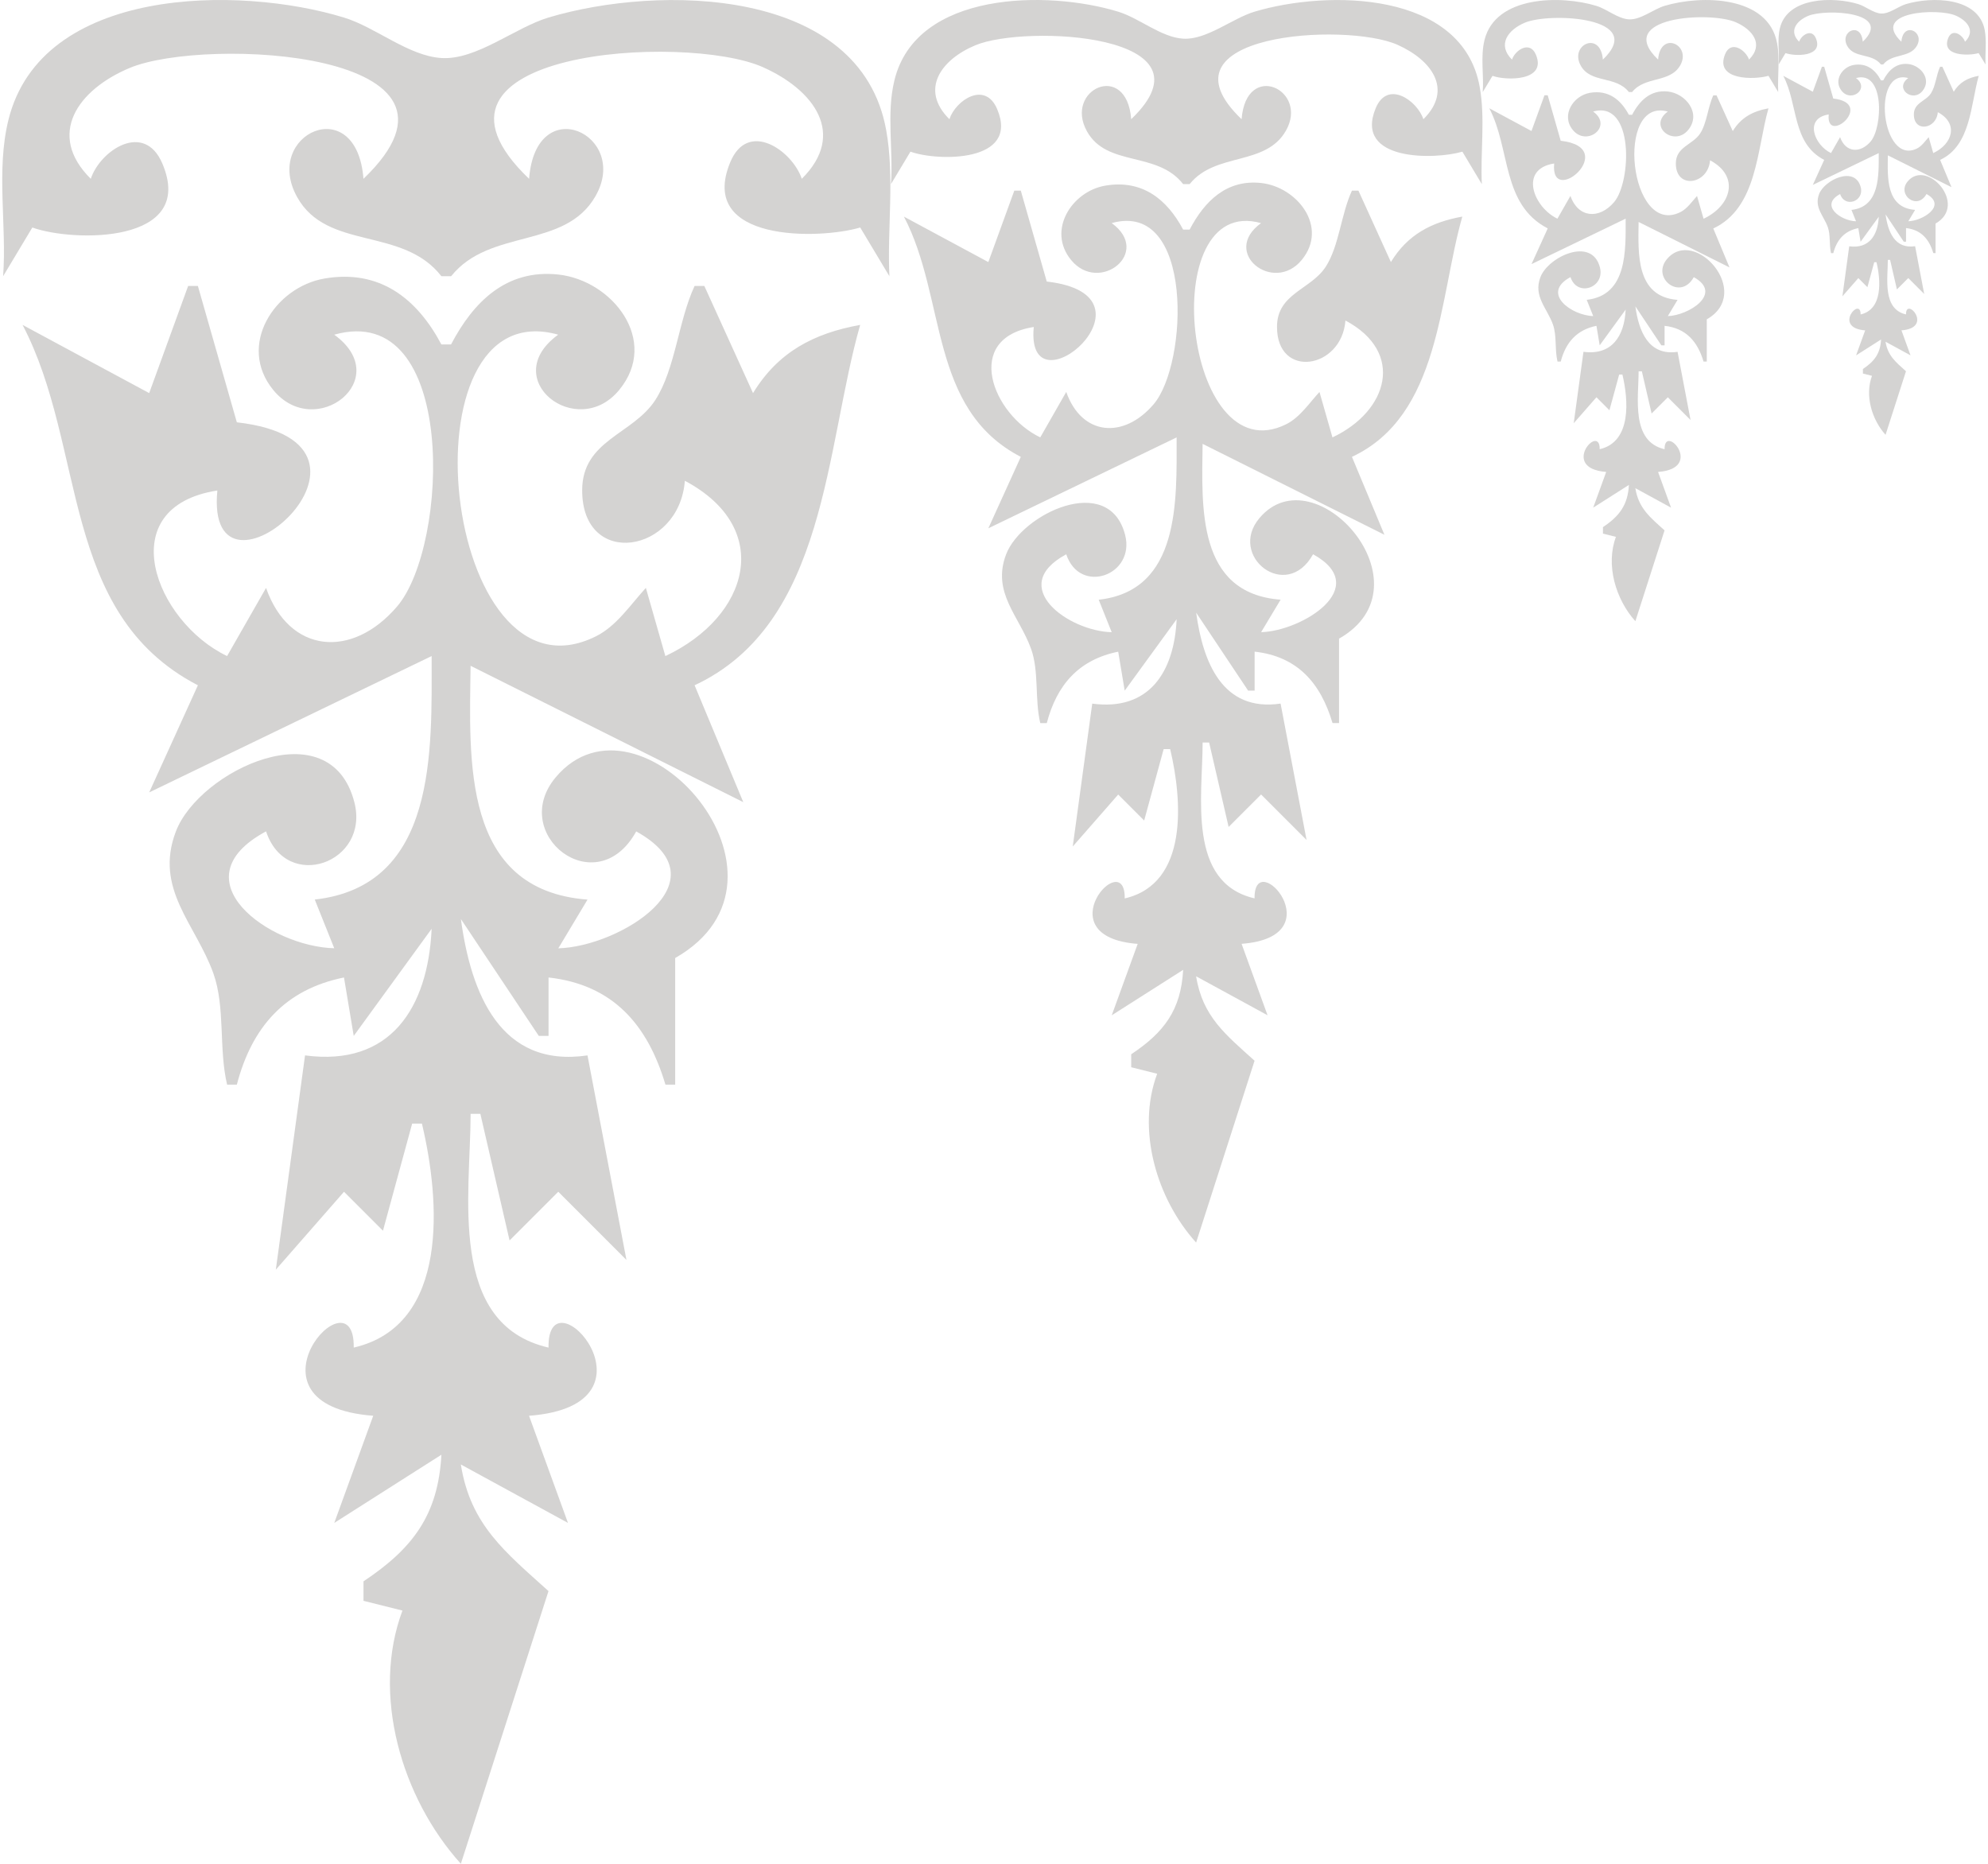 <?xml version="1.0" encoding="UTF-8" standalone="no"?>
<!-- Created with Inkscape (http://www.inkscape.org/) -->

<svg
   width="320"
   height="300"
   viewBox="0 0 84.667 79.375"
   version="1.1"
   id="svg5"
   xml:space="preserve"
   inkscape:version="1.2.1 (9c6d41e410, 2022-07-14)"
   sodipodi:docname="drawing.svg"
   xmlns:inkscape="http://www.inkscape.org/namespaces/inkscape"
   xmlns:sodipodi="http://sodipodi.sourceforge.net/DTD/sodipodi-0.dtd"
   xmlns="http://www.w3.org/2000/svg"
   xmlns:svg="http://www.w3.org/2000/svg"><sodipodi:namedview
     id="namedview7"
     pagecolor="#ffffff"
     bordercolor="#000000"
     borderopacity="0.25"
     inkscape:showpageshadow="2"
     inkscape:pageopacity="0.0"
     inkscape:pagecheckerboard="0"
     inkscape:deskcolor="#d1d1d1"
     inkscape:document-units="px"
     showgrid="false"
     inkscape:zoom="0.72871775"
     inkscape:cx="387.66724"
     inkscape:cy="474.8066"
     inkscape:window-width="1920"
     inkscape:window-height="991"
     inkscape:window-x="-9"
     inkscape:window-y="-9"
     inkscape:window-maximized="1"
     inkscape:current-layer="layer1" /><defs
     id="defs2" /><g
     inkscape:label="Layer 1"
     inkscape:groupmode="layer"
     id="layer1"><path
       id="path255"
       style="fill:#292620;fill-opacity:0.2;stroke:none;stroke-width:0.415"
       d="m 19.627,79.375 3.733,-11.614 c -1.842,-1.664 -3.325,-2.819 -3.733,-5.392 l 4.563,2.489 -1.659,-4.563 c 5.995,-0.456 0.771,-6.293 0.83,-2.904 -4.328,-0.999 -3.318,-6.544 -3.318,-9.955 h 0.415 l 1.244,5.392 2.074,-2.074 2.904,2.904 -1.659,-8.711 c -3.716,0.548 -4.965,-2.65 -5.392,-5.807 l 3.318,4.978 h 0.415 v -2.489 c 2.731,0.304 4.216,1.997 4.978,4.563 h 0.415 v -5.392 c 5.982,-3.404 -1.55,-11.901 -5.084,-7.701 -2.044,2.428 1.725,5.389 3.425,2.309 3.832,2.12 -0.733,4.915 -3.318,4.978 l 1.244,-2.074 C 19.66,37.906 19.991,32.395 20.042,28.355 l 11.614,5.807 -2.074,-4.978 c 5.639,-2.631 5.557,-10.121 7.052,-15.347 -1.987,0.359 -3.499,1.16 -4.563,2.904 l -2.074,-4.563 h -0.415 c -0.692,1.482 -0.818,3.531 -1.67,4.854 -0.951,1.475 -3.118,1.704 -3.118,3.851 0,3.351 4.136,2.696 4.373,-0.408 3.812,2.027 2.741,5.786 -0.83,7.466 l -0.83,-2.904 c -0.643,0.701 -1.247,1.622 -2.119,2.058 -6.541,3.276 -8.418,-14.749 -1.615,-12.842 -2.598,1.883 0.795,4.541 2.596,2.357 1.739,-2.11 -0.295,-4.674 -2.596,-4.919 -2.218,-0.236 -3.616,1.174 -4.563,2.977 H 18.798 c -1.041,-1.957 -2.628,-3.208 -4.976,-2.807 -2.12,0.362 -3.741,2.848 -2.183,4.749 1.793,2.187 5.196,-0.472 2.596,-2.357 5.263,-1.475 4.89,8.979 2.682,11.569 -1.923,2.257 -4.603,2.015 -5.586,-0.784 L 9.672,27.94 C 6.614,26.48 4.712,21.598 9.257,20.889 8.697,26.663 17.826,18.868 10.087,17.985 L 8.428,12.178 H 8.013 L 6.354,16.741 0.961,13.837 C 3.703,19.069 2.517,26.116 8.428,29.185 L 6.354,33.747 18.383,27.94 c 0,4.034 0.243,9.787 -4.978,10.37 l 0.83,2.074 c -2.761,-0.067 -6.731,-2.919 -2.904,-4.978 0.867,2.611 4.424,1.347 3.762,-1.236 -1.027,-4.006 -6.611,-1.355 -7.602,1.238 -0.935,2.447 0.845,3.947 1.596,6.045 0.515,1.438 0.223,3.218 0.585,4.739 h 0.415 c 0.638,-2.442 2.046,-4.055 4.563,-4.563 l 0.415,2.489 3.318,-4.563 c -0.156,3.372 -1.758,5.878 -5.392,5.392 l -1.244,9.126 2.904,-3.318 1.659,1.659 1.244,-4.563 h 0.415 c 0.774,3.253 1.191,8.595 -2.904,9.54 0.058,-3.389 -5.165,2.448 0.83,2.904 l -1.659,4.563 4.563,-2.904 c -0.139,2.564 -1.217,3.993 -3.318,5.392 v 0.83 l 1.659,0.415 c -1.334,3.569 -0.043,7.981 2.489,10.785 z M 37.879,11.763 C 37.782,9.715 38.107,7.563 37.742,5.541 36.636,-0.588 28.041,-0.656 23.361,0.746 21.936,1.173 20.291,2.565 18.799,2.471 17.392,2.382 16.007,1.163 14.651,0.748 10.159,-0.63 1.745,-0.589 0.354,5.126 -0.17,7.279 0.292,9.576 0.133,11.763 L 1.377,9.689 C 3.106,10.315 8.376,10.403 6.915,6.966 6.144,5.152 4.269,6.401 3.866,7.615 1.961,5.726 3.318,3.814 5.527,2.892 8.733,1.554 21.177,2.158 15.48,7.615 15.187,3.857 11.169,5.718 12.653,8.39 c 1.278,2.302 4.485,1.242 6.146,3.373 h 0.415 c 1.646,-2.06 4.843,-1.132 6.146,-3.407 1.495,-2.609 -2.534,-4.513 -2.827,-0.741 -5.727,-5.472 6.659,-6.221 9.953,-4.757 2.181,0.969 3.581,2.853 1.661,4.757 -0.396,-1.191 -2.293,-2.536 -3.05,-0.698 -1.402,3.402 3.79,3.29 5.539,2.772 z" /><path
       id="path852"
       style="fill:#292620;fill-opacity:0.2;stroke:none;stroke-width:0.277"
       d="m 50.942,52.917 2.489,-7.743 c -1.228,-1.109 -2.216,-1.88 -2.489,-3.595 l 3.042,1.659 -1.106,-3.042 c 3.997,-0.304 0.514,-4.195 0.553,-1.936 -2.886,-0.666 -2.212,-4.363 -2.212,-6.637 h 0.277 l 0.83,3.595 1.383,-1.383 1.936,1.936 -1.106,-5.807 c -2.477,0.365 -3.31,-1.767 -3.595,-3.871 l 2.212,3.318 h 0.277 v -1.659 c 1.821,0.203 2.81,1.331 3.318,3.042 h 0.277 v -3.595 c 3.988,-2.269 -1.033,-7.934 -3.39,-5.134 -1.363,1.619 1.15,3.593 2.284,1.539 2.555,1.413 -0.489,3.277 -2.212,3.318 l 0.83,-1.383 C 50.964,25.271 51.184,21.597 51.218,18.903 l 7.743,3.871 -1.383,-3.318 c 3.759,-1.754 3.705,-6.747 4.701,-10.232 -1.325,0.239 -2.333,0.773 -3.042,1.936 L 57.855,8.119 h -0.277 c -0.461,0.988 -0.545,2.354 -1.113,3.236 -0.634,0.984 -2.079,1.136 -2.079,2.567 0,2.234 2.758,1.798 2.915,-0.272 2.542,1.351 1.827,3.857 -0.553,4.978 l -0.553,-1.936 c -0.429,0.467 -0.832,1.081 -1.412,1.372 -4.361,2.184 -5.612,-9.833 -1.076,-8.562 -1.732,1.255 0.53,3.028 1.73,1.571 C 56.597,9.666 55.241,7.956 53.707,7.793 52.228,7.636 51.296,8.576 50.665,9.778 H 50.389 C 49.695,8.473 48.636,7.639 47.071,7.906 c -1.414,0.241 -2.494,1.898 -1.455,3.166 1.195,1.458 3.464,-0.315 1.73,-1.571 3.509,-0.983 3.26,5.986 1.788,7.713 -1.282,1.504 -3.068,1.343 -3.724,-0.523 l -1.106,1.936 c -2.039,-0.973 -3.307,-4.228 -0.277,-4.701 -0.373,3.85 5.713,-1.347 0.553,-1.936 L 43.475,8.119 h -0.277 l -1.106,3.042 -3.595,-1.936 c 1.828,3.488 1.037,8.186 4.978,10.232 l -1.383,3.042 8.019,-3.871 c 0,2.689 0.162,6.525 -3.318,6.913 l 0.553,1.383 c -1.841,-0.045 -4.488,-1.946 -1.936,-3.318 0.578,1.74 2.949,0.898 2.508,-0.824 -0.685,-2.671 -4.407,-0.903 -5.068,0.825 -0.623,1.631 0.563,2.631 1.064,4.03 0.343,0.959 0.149,2.145 0.39,3.159 h 0.277 c 0.425,-1.628 1.364,-2.703 3.042,-3.042 l 0.277,1.659 2.212,-3.042 c -0.104,2.248 -1.172,3.919 -3.595,3.595 l -0.83,6.084 1.936,-2.212 1.106,1.106 0.83,-3.042 h 0.277 c 0.516,2.169 0.794,5.73 -1.936,6.36 0.039,-2.26 -3.444,1.632 0.553,1.936 l -1.106,3.042 3.042,-1.936 c -0.092,1.709 -0.811,2.662 -2.212,3.595 v 0.553 l 1.106,0.277 c -0.89,2.379 -0.028,5.321 1.659,7.19 z M 63.11,7.842 C 63.045,6.477 63.262,5.042 63.018,3.694 62.28,-0.392 56.551,-0.437 53.431,0.497 52.481,0.782 51.384,1.71 50.389,1.647 49.451,1.588 48.528,0.775 47.624,0.498 44.63,-0.42 39.02,-0.393 38.093,3.418 37.743,4.853 38.051,6.384 37.945,7.842 l 0.83,-1.383 c 1.153,0.417 4.666,0.476 3.692,-1.816 -0.514,-1.209 -1.764,-0.377 -2.033,0.433 -1.27,-1.259 -0.365,-2.534 1.107,-3.149 2.138,-0.892 10.433,-0.489 6.636,3.149 -0.195,-2.505 -2.874,-1.265 -1.885,0.516 0.852,1.535 2.99,0.828 4.097,2.249 h 0.277 C 51.763,6.469 53.895,7.087 54.763,5.571 55.759,3.831 53.074,2.562 52.878,5.077 c -3.818,-3.648 4.439,-4.147 6.636,-3.171 1.454,0.646 2.387,1.902 1.107,3.171 -0.264,-0.794 -1.529,-1.691 -2.033,-0.466 -0.934,2.268 2.527,2.194 3.693,1.848 z" /><path
       id="path854"
       style="fill:#292620;fill-opacity:0.2;stroke:none;stroke-width:0.097"
       d="m 80.303,18.521 0.871,-2.71 c -0.43,-0.388 -0.776,-0.658 -0.871,-1.258 l 1.065,0.581 -0.387,-1.065 c 1.399,-0.106 0.18,-1.468 0.194,-0.678 -1.01,-0.233 -0.774,-1.527 -0.774,-2.323 h 0.097 l 0.29,1.258 0.484,-0.484 0.678,0.677 -0.387,-2.033 c -0.867,0.128 -1.159,-0.618 -1.258,-1.355 l 0.774,1.161 h 0.097 V 9.713 c 0.637,0.071 0.984,0.466 1.161,1.065 h 0.097 V 9.52 c 1.396,-0.794 -0.362,-2.777 -1.186,-1.797 -0.477,0.567 0.403,1.257 0.799,0.539 0.894,0.495 -0.171,1.147 -0.774,1.161 l 0.29,-0.484 c -1.25,-0.094 -1.173,-1.38 -1.161,-2.323 l 2.71,1.355 -0.484,-1.161 c 1.316,-0.614 1.297,-2.362 1.645,-3.581 -0.464,0.084 -0.816,0.271 -1.065,0.678 l -0.484,-1.065 h -0.097 c -0.161,0.346 -0.191,0.824 -0.39,1.133 -0.222,0.344 -0.728,0.398 -0.728,0.898 0,0.782 0.965,0.629 1.02,-0.095 0.89,0.473 0.64,1.35 -0.194,1.742 l -0.194,-0.678 c -0.15,0.164 -0.291,0.378 -0.494,0.48 -1.526,0.765 -1.964,-3.442 -0.377,-2.997 -0.606,0.439 0.186,1.06 0.606,0.55 0.406,-0.492 -0.069,-1.091 -0.606,-1.148 -0.518,-0.055 -0.844,0.274 -1.065,0.695 h -0.097 c -0.243,-0.457 -0.613,-0.749 -1.161,-0.655 -0.495,0.084 -0.873,0.664 -0.509,1.108 0.418,0.51 1.213,-0.11 0.606,-0.55 1.228,-0.344 1.141,2.095 0.626,2.699 -0.449,0.527 -1.074,0.47 -1.303,-0.183 l -0.387,0.678 c -0.714,-0.341 -1.157,-1.48 -0.097,-1.645 -0.131,1.347 1.999,-0.472 0.194,-0.677 l -0.387,-1.355 h -0.097 l -0.387,1.065 -1.258,-0.678 c 0.64,1.221 0.363,2.865 1.742,3.581 l -0.484,1.065 2.807,-1.355 c 0,0.941 0.057,2.284 -1.161,2.42 l 0.194,0.484 c -0.644,-0.016 -1.571,-0.681 -0.677,-1.161 0.202,0.609 1.032,0.314 0.878,-0.288 -0.24,-0.935 -1.543,-0.316 -1.774,0.289 -0.218,0.571 0.197,0.921 0.372,1.41 0.12,0.336 0.052,0.751 0.136,1.106 h 0.097 c 0.149,-0.57 0.477,-0.946 1.065,-1.065 l 0.097,0.581 0.774,-1.065 c -0.036,0.787 -0.41,1.372 -1.258,1.258 l -0.29,2.129 0.678,-0.774 0.387,0.387 0.29,-1.065 h 0.097 c 0.181,0.759 0.278,2.006 -0.677,2.226 0.014,-0.791 -1.205,0.571 0.194,0.678 l -0.387,1.065 1.065,-0.678 c -0.032,0.598 -0.284,0.932 -0.774,1.258 v 0.194 l 0.387,0.097 c -0.311,0.833 -0.01,1.862 0.581,2.516 z m 4.259,-15.776 c -0.023,-0.478 0.053,-0.98 -0.032,-1.452 -0.258,-1.43 -2.264,-1.446 -3.356,-1.119 -0.332,0.1 -0.716,0.424 -1.065,0.402 -0.328,-0.021 -0.651,-0.305 -0.968,-0.402 -1.048,-0.321 -3.011,-0.312 -3.336,1.022 -0.122,0.502 -0.014,1.038 -0.052,1.549 l 0.29,-0.484 c 0.404,0.146 1.633,0.166 1.292,-0.636 -0.18,-0.423 -0.617,-0.132 -0.712,0.152 -0.445,-0.441 -0.128,-0.887 0.388,-1.102 0.748,-0.312 3.652,-0.171 2.322,1.102 -0.068,-0.877 -1.006,-0.443 -0.66,0.181 0.298,0.537 1.046,0.29 1.434,0.787 h 0.097 c 0.384,-0.481 1.13,-0.264 1.434,-0.795 0.349,-0.609 -0.591,-1.053 -0.66,-0.173 -1.336,-1.277 1.554,-1.452 2.322,-1.11 0.509,0.226 0.836,0.666 0.388,1.11 -0.092,-0.278 -0.535,-0.592 -0.712,-0.163 -0.327,0.794 0.884,0.768 1.292,0.647 z" /><path
       id="path856"
       style="fill:#292620;fill-opacity:0.2;stroke:none;stroke-width:0.138"
       d="m 69.648,26.458 1.244,-3.871 c -0.614,-0.555 -1.108,-0.94 -1.244,-1.797 l 1.521,0.83 -0.553,-1.521 c 1.998,-0.152 0.257,-2.098 0.277,-0.968 -1.443,-0.333 -1.106,-2.181 -1.106,-3.318 h 0.138 l 0.415,1.797 0.691,-0.691 0.968,0.968 -0.553,-2.904 c -1.239,0.183 -1.655,-0.883 -1.797,-1.936 l 1.106,1.659 h 0.138 v -0.83 c 0.91,0.101 1.405,0.666 1.659,1.521 h 0.138 v -1.797 c 1.994,-1.135 -0.517,-3.967 -1.695,-2.567 -0.681,0.809 0.575,1.796 1.142,0.77 1.277,0.707 -0.244,1.638 -1.106,1.659 l 0.415,-0.691 c -1.786,-0.135 -1.676,-1.972 -1.659,-3.318 l 3.871,1.936 -0.691,-1.659 c 1.88,-0.877 1.853,-3.374 2.351,-5.116 -0.662,0.12 -1.166,0.387 -1.521,0.968 l -0.691,-1.521 h -0.138 c -0.231,0.494 -0.273,1.177 -0.557,1.618 -0.317,0.492 -1.039,0.568 -1.039,1.284 0,1.117 1.379,0.899 1.458,-0.136 1.271,0.676 0.914,1.929 -0.277,2.489 L 72.275,8.346 c -0.214,0.234 -0.416,0.541 -0.706,0.686 -2.18,1.092 -2.806,-4.916 -0.538,-4.281 -0.866,0.628 0.265,1.514 0.865,0.786 0.58,-0.703 -0.098,-1.558 -0.865,-1.64 -0.739,-0.079 -1.205,0.391 -1.521,0.992 h -0.138 c -0.347,-0.652 -0.876,-1.069 -1.659,-0.936 -0.707,0.121 -1.247,0.949 -0.728,1.583 0.598,0.729 1.732,-0.157 0.865,-0.786 1.754,-0.492 1.63,2.993 0.894,3.856 -0.641,0.752 -1.534,0.672 -1.862,-0.261 l -0.553,0.968 c -1.019,-0.487 -1.654,-2.114 -0.138,-2.351 -0.187,1.925 2.856,-0.674 0.277,-0.968 l -0.553,-1.936 h -0.138 l -0.553,1.521 -1.797,-0.968 c 0.914,1.744 0.519,4.093 2.489,5.116 l -0.691,1.521 4.01,-1.936 c 0,1.345 0.081,3.262 -1.659,3.457 l 0.277,0.691 c -0.92,-0.022 -2.244,-0.973 -0.968,-1.659 0.289,0.87 1.475,0.449 1.254,-0.412 -0.342,-1.335 -2.204,-0.452 -2.534,0.413 -0.312,0.816 0.282,1.316 0.532,2.015 0.172,0.479 0.074,1.073 0.195,1.58 h 0.138 c 0.213,-0.814 0.682,-1.352 1.521,-1.521 l 0.138,0.83 1.106,-1.521 c -0.052,1.124 -0.586,1.959 -1.797,1.797 l -0.415,3.042 0.968,-1.106 0.553,0.553 0.415,-1.521 h 0.138 c 0.258,1.084 0.397,2.865 -0.968,3.18 0.019,-1.13 -1.722,0.816 0.277,0.968 l -0.553,1.521 1.521,-0.968 c -0.046,0.855 -0.406,1.331 -1.106,1.797 v 0.277 l 0.553,0.138 c -0.445,1.19 -0.014,2.66 0.83,3.595 z m 6.084,-22.537 c -0.032,-0.683 0.076,-1.4 -0.046,-2.074 -0.369,-2.043 -3.234,-2.066 -4.794,-1.598 -0.475,0.142 -1.023,0.606 -1.521,0.575 -0.469,-0.029 -0.931,-0.436 -1.383,-0.574 -1.497,-0.459 -4.302,-0.446 -4.766,1.46 -0.175,0.718 -0.021,1.483 -0.074,2.212 L 63.564,3.23 C 64.141,3.438 65.897,3.468 65.41,2.322 65.153,1.717 64.528,2.134 64.394,2.538 63.759,1.909 64.211,1.271 64.947,0.964 c 1.069,-0.446 5.217,-0.245 3.318,1.574 -0.098,-1.253 -1.437,-0.633 -0.942,0.258 0.426,0.767 1.495,0.414 2.049,1.124 h 0.138 c 0.549,-0.687 1.614,-0.377 2.049,-1.136 0.498,-0.87 -0.845,-1.504 -0.942,-0.247 -1.909,-1.824 2.22,-2.074 3.318,-1.586 0.727,0.323 1.194,0.951 0.554,1.586 -0.132,-0.397 -0.764,-0.845 -1.017,-0.233 -0.467,1.134 1.263,1.097 1.846,0.924 z" /></g></svg>
